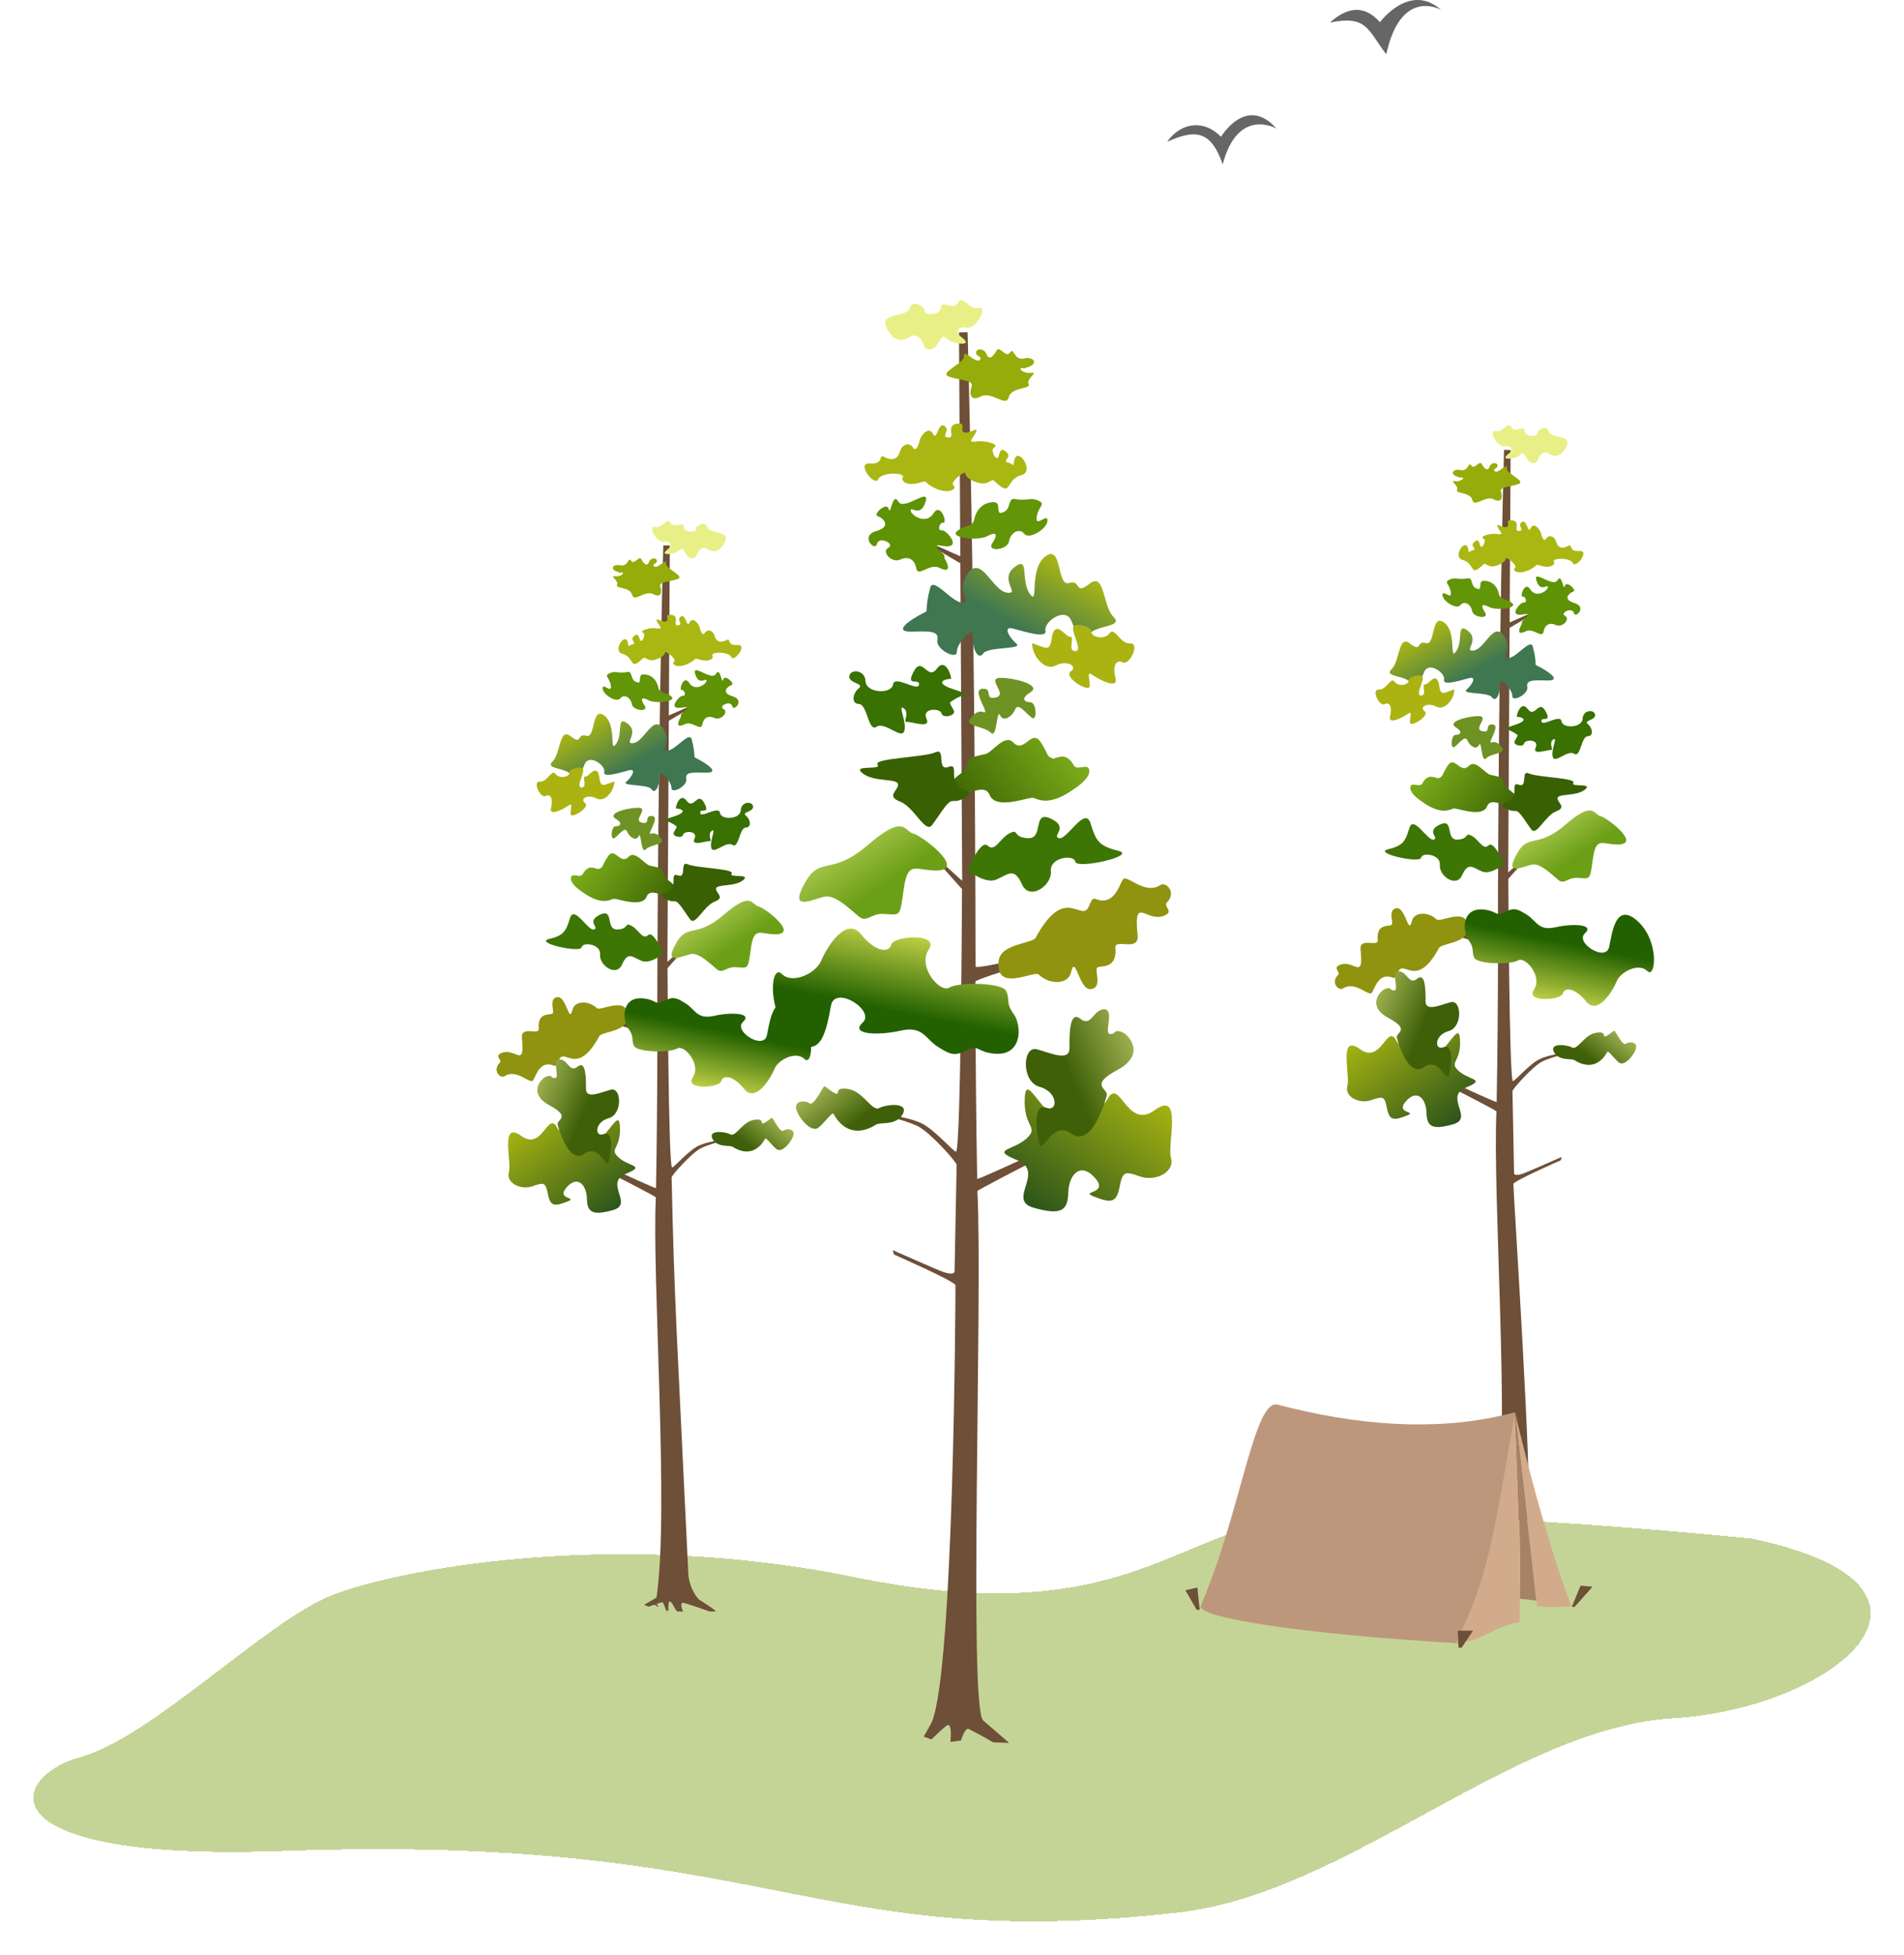 <svg width="457" height="469" viewBox="0 0 457 469" fill="none" xmlns="http://www.w3.org/2000/svg">
<g filter="url(#filter0_d_3148_519)">
<path d="M419.605 360.187C419.605 360.187 325.829 350.482 301.566 356.693C277.302 362.904 261.845 381.199 204.017 369.384C146.189 357.569 94.342 367.562 78.603 373.773C62.865 379.984 35.323 407.934 18.273 412.593C1.222 417.251 -5.763 437.719 66.8 435.108C185.494 430.838 193.364 459.952 281.893 449.859C322.502 445.23 361.897 405.605 400.587 403.276C439.278 400.947 474.69 371.832 419.605 360.187Z" fill="#8BAB2E" fill-opacity="0.5" shape-rendering="crispEdges"/>
</g>
<path d="M160.771 130.885L159.208 130.849C159.208 130.849 157.826 178.037 157.758 246.409C157.757 247.059 139.293 242.619 139.301 242.978C139.309 243.338 157.789 248.497 157.788 249.141C157.76 261.932 157.66 274.123 157.46 285.053C157.453 285.451 131.045 272.941 131.037 273.336C131.031 273.683 157.425 286.936 157.418 287.281C156.46 306.519 160.651 363.087 157.577 383.255C157.546 383.457 154.681 384.877 154.649 385.071L155.664 385.493C155.664 385.493 156.306 385.264 157.031 385.018C157.104 384.993 157.762 385.462 157.762 385.462L158.067 385.471C158.067 385.471 157.557 384.842 157.661 384.808C158.313 384.593 158.903 384.414 159.022 384.423C159.228 384.44 159.892 386.433 159.892 386.433C159.892 386.433 160.335 386.478 160.445 386.449C160.338 385.366 160.452 384.163 160.787 384.215C161.526 384.596 162.031 386.357 162.556 386.624C163.81 386.625 163.95 386.687 163.95 386.687C163.95 386.687 163.002 384.555 163.956 384.55C164.443 384.546 170.331 386.652 170.331 386.652C170.331 386.652 171.531 386.649 171.767 386.647C171.816 386.274 167.813 383.813 167.813 383.813C167.813 383.813 165.695 381.895 165.234 377.987C162.5 320.5 161.851 312.718 161.202 282.496C161.192 282.014 165.944 276.694 168.132 275.55C170.799 274.156 176.851 272.941 176.851 272.941C176.851 272.941 170.497 273.555 167.672 274.901C165.153 276.101 161.729 280.208 161.304 280.101C160.43 279.881 160.222 232.283 160.222 232.283L167.39 224.251L160.192 230.779L160.527 172.944L169.047 167.894L160.535 171.662L160.771 130.885Z" fill="#6E4F37"/>
<path d="M159.206 228.818C159.206 228.818 156.851 223.114 155.543 224.37C154.235 225.626 153.345 223.061 151.566 222.12C149.787 221.178 151.095 222.904 148.164 223.009C145.234 223.114 147.484 217.829 144.03 219.451C140.577 221.073 143.978 222.59 142.565 223.009C141.152 223.428 137.803 217.044 136.809 220.288C135.815 223.532 135.291 224.422 131.733 225.312C128.174 226.201 139.321 228.713 139.582 227.3C139.844 225.887 144.292 226.515 144.03 229.027C143.769 231.539 147.903 234.574 149.316 231.382C150.729 228.19 151.88 229.655 153.973 230.544C156.066 231.434 159.206 228.818 159.206 228.818Z" fill="#3E7606"/>
<path d="M175.855 275.159C175.099 274.685 172.155 275.418 171.008 273.235C169.861 271.052 174.005 271.459 175.3 272.162C176.595 272.865 178.15 269.239 180.814 268.72C183.478 268.202 182.595 269.651 183.034 269.572C183.915 269.413 185.106 268.054 185.365 268.239C185.624 268.424 187.289 271.866 187.992 271.311C188.695 270.756 190.509 270.719 190.472 272.051C190.435 273.383 187.77 276.935 186.327 275.677C184.884 274.419 183.885 272.791 183.626 273.235C183.367 273.679 181.005 278.384 175.855 275.159Z" fill="url(#paint0_linear_3148_519)"/>
<path d="M134.715 253.58C136.254 252.743 139.101 257.354 143.823 248.633C144.452 247.471 150.271 247.605 150.592 244.316C151.159 238.505 144.164 242.733 143.271 241.888C141.251 239.975 137.921 240.092 137.414 242.259C136.571 245.865 135.98 238.989 133.788 239.241C131.595 239.492 133.198 242.763 132.607 243.182C132.017 243.601 128.936 242.793 129.318 246.788C129.487 248.549 124.953 245.949 125.271 249.052C126.076 256.919 123.439 250.752 119.958 252.867C118.903 253.509 120.6 254.367 119.932 255.029C118.115 256.832 120.068 258.896 121.138 258.192C124.006 256.305 127.294 260.289 127.969 259.198C128.644 258.108 129.592 254.313 132.944 255.676C133.872 256.054 133.91 254.018 134.715 253.58Z" fill="#8F930F"/>
<path d="M184.078 223.992C181.832 223.656 180.821 223.326 180.229 227.544C179.466 232.983 179.67 232.152 176.381 232.058C174.305 231.999 173.42 233.673 172.089 232.576C170.526 231.288 168.036 228.806 166.168 228.876C164.319 228.945 158.684 232.369 162.468 225.99C165.058 221.623 167.231 225.087 173.643 219.551C180.477 213.651 180.229 217.035 182.079 217.479C183.703 217.869 193.476 225.398 184.078 223.992Z" fill="url(#paint1_linear_3148_519)"/>
<path d="M156.004 207.695C154.661 207.408 152.47 203.906 150.878 205.575C148.861 207.688 147.538 202.929 145.864 205.545C144.226 208.106 144.97 207.909 143.791 208.465C143.158 208.764 141.41 206.922 139.875 209.724C139.236 210.891 137.096 209.077 137.031 210.769C136.975 212.198 139.354 213.777 140.594 214.575C144.984 217.402 146.74 215.601 147.431 215.649C148.825 215.745 154.129 217.805 155.2 215.126C156.272 212.446 160.613 216.44 161.952 214.57C163.292 212.699 160.218 211.273 159.809 210.664C158.236 208.324 159.991 208.546 156.004 207.695Z" fill="url(#paint2_linear_3148_519)"/>
<path d="M146.391 161.493C144.826 162.221 146.306 162.448 146.62 164.51C146.934 166.572 144.575 163.668 144.644 165.183C144.713 166.698 148.028 168.69 148.872 167.569C149.717 166.449 151.365 167.28 151.656 168.931C151.947 170.582 155.813 170.926 154.714 169.287C153.615 167.649 153.93 167.103 155.665 168.012C157.4 168.921 162.648 168.296 161.092 167.063C159.537 165.83 158.342 166.483 157.988 164.885C157.634 163.288 156.622 162.127 155.071 161.855C154.262 161.714 153.712 161.839 153.652 162.447C153.529 163.677 153.629 164.065 152.493 163.534C151.357 163.004 151.811 161.01 150.666 161.225C148.435 161.642 147.68 160.894 146.391 161.493Z" fill="#639509"/>
<path d="M161.11 216.209C160.916 216.209 157.05 215.025 160.047 214.063C163.043 213.101 160.481 209.178 162.705 210.029C164.928 210.881 163.091 206.44 165.073 207.365C167.054 208.29 176.43 208.438 175.608 209.585C174.786 210.732 180.392 209.511 178.363 211.177C176.333 212.842 172.032 212.065 171.887 213.175C171.742 214.285 174.158 215.321 171.549 216.32C168.939 217.319 166.909 222.203 165.701 220.649C164.493 219.095 162.946 216.283 162.028 216.246C161.11 216.209 161.11 216.209 161.11 216.209Z" fill="#396103"/>
<path d="M158.84 201.45C158.84 201.45 157.741 199.514 156.328 200.037C154.915 200.56 158.631 196.008 156.538 195.798C154.444 195.589 156.328 197.944 154.026 197.368C151.723 196.793 156.171 193.653 152.927 193.81C149.682 193.967 145.862 195.275 147.746 196.426C149.63 197.578 148.845 198.258 147.746 198.258C146.647 198.258 146.49 201.764 147.485 201.084C148.479 200.403 149.996 198.206 150.52 199.514C151.043 200.822 152.665 201.973 153.293 200.613C153.921 199.252 153.817 205.008 154.968 203.805C156.119 202.601 159.625 202.653 158.84 201.45Z" fill="#6E9223"/>
<path d="M162.183 198.128C160.074 196.499 158.039 197.128 161.924 195.833C165.809 194.538 162.664 193.872 162.294 194.02C161.924 194.168 163.108 189.802 164.81 192.133C166.512 194.464 167.437 189.691 169.028 192.651C170.62 195.611 167.881 193.724 168.066 195.056C168.251 196.388 172.544 193.206 172.803 195.019C173.062 196.832 177.687 196.61 177.798 194.427C177.909 192.244 180.61 192.17 180.758 193.502C180.906 194.834 177.909 194.797 179.019 195.685C180.129 196.573 180.499 198.535 178.982 198.572C177.465 198.609 177.317 203.752 175.8 202.716C174.283 201.68 171.212 205.158 170.731 203.456C170.25 201.754 172.026 198.535 170.842 199.349C169.657 200.163 171.101 201.939 170.287 201.828C169.472 201.717 165.772 203.197 166.697 201.236C167.622 199.275 164.181 199.275 163.959 200.274C163.737 201.273 161.295 200.681 161.702 199.793C162.109 198.905 162.735 198.299 162.183 198.128C162.183 198.128 162.183 198.128 162.183 198.128Z" fill="#397102"/>
<path d="M166.71 181.707C170.449 183.577 172.568 185.446 169.514 185.384C166.46 185.321 164.342 185.134 164.716 186.879C165.089 188.624 161.101 190.618 161.163 189.061C161.226 187.503 157.923 183.95 158.172 186.256C158.421 188.562 157.237 190.681 156.365 189.372C155.492 188.063 149.011 188.687 150.32 187.565C151.629 186.443 152.875 184.324 150.943 184.823C149.011 185.321 144.649 186.755 145.023 185.197C145.397 183.639 141.346 180.71 140.286 183.452C139.227 186.194 138.043 187.876 137.108 186.007C136.173 184.137 130.627 184.636 132.621 182.704C134.615 180.772 134.179 174.416 136.984 176.659C139.788 178.903 138.417 175.849 140.723 176.535C143.028 177.22 141.907 169.368 145.023 171.674C148.139 173.98 146.144 180.959 147.889 178.467C149.634 175.974 147.827 171.425 150.694 173.668C153.56 175.911 149.447 178.653 152.065 178.28C154.682 177.906 156.676 171.425 159.107 174.727C161.537 178.03 158.297 180.024 160.166 180.087C162.036 180.149 165.463 175.288 166.024 177.407C166.585 179.526 166.595 180.26 166.71 181.707C166.71 181.707 166.71 181.707 166.71 181.707Z" fill="url(#paint3_linear_3148_519)"/>
<path d="M163.441 171.967C162.257 174.002 162.701 174.594 164.403 173.743C166.105 172.892 168.252 175.519 168.548 173.891C168.844 172.263 169.917 171.56 171.471 172.263C173.025 172.966 174.986 170.857 173.654 170.117C172.322 169.377 175.393 167.934 175.726 169.414C176.059 170.894 178.908 167.971 175.874 167.082C172.84 166.194 174.727 164.603 175.615 164.344C176.503 164.085 173.95 161.643 173.58 163.049C173.21 164.455 172.914 159.83 171.841 161.68C170.768 163.53 165.957 158.868 166.882 161.791C167.807 164.714 169.621 162.42 169.584 163.308C169.547 164.196 166.771 166.009 165.439 163.863C164.107 161.717 162.849 165.676 163.626 165.565C164.403 165.454 164.699 167.119 163.959 166.934C163.219 166.749 161.11 169.229 162.22 169.71C163.33 170.191 165.143 169.155 164.773 170.006C164.403 170.857 163.159 171.228 163.441 171.967C163.441 171.967 163.441 171.967 163.441 171.967Z" fill="#5F9204"/>
<path d="M150.786 154.798C150.519 150.873 146.753 156.204 149.38 156.87C152.007 157.536 151.341 160.311 153.154 158.942C154.967 157.573 154.153 157.573 155.56 158.239C156.966 158.905 159.704 157.388 159.593 156.611C159.482 155.834 162.507 158.147 161.813 158.72C160.962 159.423 162.701 160.459 165.18 159.238C167.659 158.017 166.142 157.758 168.141 158.313C170.139 158.868 171.434 158.054 170.99 157.24C170.546 156.426 174.838 156.241 175.504 157.647C176.17 159.053 179.648 154.539 176.984 154.761C174.32 154.983 175.541 152.911 174.357 153.577C173.173 154.243 172.026 154.169 171.545 152.615C171.064 151.061 169.732 150.95 169.177 151.838C168.622 152.726 168.14 151.431 167.918 150.506C167.696 149.581 166.216 147.879 165.513 149.359C164.81 150.839 164.611 147.26 163.515 147.879C162.072 148.693 164.397 150.025 162.59 150.025C161.406 150.025 163.293 147.768 161.073 147.509C159.257 147.297 160.777 148.619 159.889 149.063C159.001 149.507 157.299 147.953 157.632 148.952C157.965 149.951 159.519 151.061 157.669 150.765C155.819 150.469 153.339 151.394 154.301 151.801C155.263 152.208 153.894 154.65 153.561 153.429C153.228 152.208 152.932 151.912 152.044 152.763C151.156 153.614 152.895 154.317 151.933 154.576C151.221 154.625 150.834 155.363 150.786 154.798Z" fill="#AAB712"/>
<path d="M148.529 137.296C146.161 136.741 147.049 135.187 148.936 135.631C150.823 136.075 150.749 133.448 151.489 134.558C152.229 135.668 153.376 133.189 153.931 134.188C154.486 135.187 155.3 136.075 155.744 134.891C156.188 133.707 157.631 133.781 157.668 134.558C157.705 135.335 156.336 135.261 157.039 135.927C157.742 136.593 160.037 133.781 159.852 135.15C159.667 136.519 164.662 138.258 162.553 138.961C160.444 139.664 158.038 139.553 158.483 140.774C158.927 141.995 158.742 143.586 156.78 142.55C154.819 141.514 152.192 144.622 151.711 142.698C151.23 140.774 147.567 141.255 148.085 140.293C148.603 139.331 146.161 138.073 147.641 138.258C149.121 138.443 150.046 137.333 149.269 137.37C148.492 137.407 148.695 137.48 148.529 137.296C148.529 137.296 148.529 137.296 148.529 137.296Z" fill="#96AC0B"/>
<path d="M161.036 132.856C159.112 133.189 159.223 132.523 160.37 131.709C161.517 130.894 160.999 129.71 159.297 130.006C157.594 130.302 155.374 125.973 157.224 126.417C159.075 126.861 160.111 123.901 160.925 125.455C161.739 127.009 164.07 124.863 164.107 126.38C164.144 127.897 167.215 127.749 167.03 127.009C166.845 126.269 169.287 124.752 169.731 126.454C170.175 128.156 175.134 127.268 174.098 129.747C173.062 132.227 171.434 132.782 169.879 131.783C168.325 130.783 167.511 132.375 167.178 133.263C166.845 134.151 165.55 134.41 164.699 133.041C163.848 131.672 163.774 131.302 163.034 132.005C162.294 132.708 161.471 132.78 161.036 132.856Z" fill="#E9EF87"/>
<path d="M148.048 277.275C150.416 280.013 155.448 279.495 150.194 281.641C144.94 283.787 152.118 288.893 147.234 290.299C142.349 291.705 140.943 290.965 140.869 287.635C140.795 284.305 138.649 281.863 135.985 284.897C133.321 287.931 139.019 287.191 136.133 288.301C133.247 289.411 132.136 289.559 131.544 286.673C130.952 283.787 130.73 283.565 127.844 284.601C124.958 285.637 121.406 283.787 122.146 281.271C122.886 278.755 119.925 268.764 125.106 272.538C130.286 276.313 131.47 266.248 133.765 270.614C136.059 274.981 141.979 262.992 142.571 267.432C143.163 271.872 133.839 276.387 139.611 275.721C145.383 275.055 148.492 265.138 148.788 270.244C149.084 275.351 146.471 275.523 148.048 277.275C148.048 277.275 148.048 277.275 148.048 277.275Z" fill="url(#paint4_linear_3148_519)"/>
<path d="M131.374 258.216C129.964 258.504 126.501 262.321 131.874 265.197C137.246 268.074 133.536 268.585 133.845 269.84C134.154 271.095 136.636 279.448 140.31 276.82C143.984 274.193 145.594 281.163 146.217 278.448C146.841 275.733 147.122 271.23 144.895 272.097C142.669 272.963 142.69 269.218 146.085 268.295C149.481 267.373 149.192 260.789 146.623 261.452C144.054 262.114 140.608 263.821 140.641 261.186C140.673 258.551 140.601 254.319 138.648 255.907C136.696 257.496 136.337 254.229 134.338 254.175C132.339 254.121 134.473 258.732 133.214 258.671C131.955 258.61 132.785 257.928 131.374 258.216Z" fill="url(#paint5_linear_3148_519)"/>
<path d="M150.807 246.763C149.29 244.722 149.006 238.265 155.491 239.724C157.584 240.195 157.446 241.201 159.442 240.143C161.589 239.005 162.398 239.41 164.518 240.719C166.992 242.246 167.239 244.669 171.425 243.728C175.449 242.822 180.74 242.995 178.333 245.193C175.926 247.391 183.357 252.1 184.089 248.332C184.822 244.565 185.764 237.657 190.892 242.367C196.021 247.077 195.079 256.077 193.09 254.089C191.101 252.1 186.81 254.193 185.868 256.496C184.927 258.798 181.368 264.659 178.647 261.31C175.926 257.961 173.519 257.856 173.1 259.426C172.681 260.996 164.204 261.624 166.297 258.484C168.39 255.345 164.204 250.53 162.529 251.577C160.855 252.623 152.901 252.519 152.168 250.949C151.435 249.379 152.325 248.803 150.807 246.763Z" fill="url(#paint6_linear_3148_519)"/>
<path d="M145.234 188.263C147.726 187.528 147.589 187.007 147.327 188.472C147.066 189.937 145.129 192.606 143.141 191.56C141.152 190.513 139.059 191.612 140.42 192.659C141.78 193.705 137.123 196.479 136.966 195.38C136.809 194.281 137.699 192.397 136.443 193.287C135.187 194.176 131.733 195.955 132.256 193.862C132.78 191.769 132.256 190.356 130.948 190.984C129.64 191.612 127.756 187.373 129.587 187.53C131.419 187.687 132.413 184.391 133.355 185.699C134.297 187.007 136.809 186.327 136.652 185.385C136.495 184.443 140.053 183.501 140.001 184.809C139.949 186.117 138.222 188.996 139.635 188.943C141.048 188.891 139.635 186.274 140.472 186.327C141.309 186.379 142.461 184.181 143.35 185.123C144.24 186.065 143.527 188.766 145.234 188.263Z" fill="#ABB313"/>
<path d="M230.182 79.753L232.242 79.706C232.242 79.706 234.062 141.867 234.152 231.934C234.153 232.79 258.476 226.941 258.465 227.415C258.455 227.888 234.11 234.685 234.112 235.533C234.148 252.383 234.281 268.442 234.544 282.841C234.553 283.365 269.341 266.886 269.351 267.405C269.36 267.863 234.591 285.32 234.6 285.775C235.874 311.371 232.458 409.753 235.977 412.79L242.218 418.177L238.366 418.041C238.366 418.041 235.389 416.253 232.477 414.823C231.647 414.415 230.633 417.611 230.633 417.611L228.112 417.932C228.112 417.932 228.683 412.97 227.215 414.034C225.888 414.996 223.579 417.344 223.579 417.344L221.716 416.664C221.716 416.664 223.505 413.534 223.617 413.278C228.964 400.986 229.333 311.182 229.332 308.366C229.331 307.477 214.553 300.99 214.553 300.99L214.296 299.955C214.296 299.955 225.093 304.77 226.571 305.239C229.514 306.174 229.12 304.813 229.12 304.813C229.12 304.813 229.599 280.205 229.615 279.472C229.629 278.836 223.368 271.828 220.486 270.322C216.972 268.485 209 266.884 209 266.884C209 266.884 217.371 267.694 221.092 269.466C224.41 271.047 228.921 276.457 229.48 276.316C230.632 276.026 230.906 213.326 230.906 213.326L221.463 202.745L230.945 211.344L230.503 135.157L219.28 128.504L230.494 133.468L230.182 79.753Z" fill="#6E4F37"/>
<path d="M232.244 208.761C232.244 208.761 235.346 201.247 237.069 202.901C238.792 204.556 239.964 201.178 242.308 199.937C244.652 198.696 242.929 200.971 246.789 201.109C250.649 201.247 247.685 194.285 252.235 196.422C256.785 198.558 252.304 200.558 254.165 201.109C256.026 201.66 260.438 193.251 261.748 197.524C263.058 201.798 263.747 202.97 268.435 204.142C273.122 205.314 258.439 208.623 258.094 206.762C257.75 204.9 251.89 205.728 252.235 209.036C252.579 212.345 247.134 216.343 245.272 212.138C243.411 207.933 241.895 209.864 239.137 211.035C236.38 212.207 232.244 208.761 232.244 208.761Z" fill="#3E7606"/>
<path d="M210.312 269.807C211.309 269.182 215.186 270.148 216.697 267.272C218.209 264.396 212.749 264.932 211.043 265.859C209.337 266.785 207.29 262.008 203.78 261.325C200.271 260.643 201.433 262.551 200.856 262.446C199.695 262.237 198.126 260.448 197.785 260.692C197.443 260.935 195.25 265.469 194.324 264.737C193.398 264.006 191.009 263.958 191.058 265.712C191.106 267.467 194.616 272.146 196.517 270.489C198.418 268.832 199.734 266.687 200.076 267.272C200.417 267.857 203.529 274.055 210.312 269.807Z" fill="url(#paint7_linear_3148_519)"/>
<path d="M260.606 218.438C258.579 219.541 254.829 213.467 248.608 224.956C247.78 226.486 240.114 226.309 239.691 230.642C238.945 238.297 248.159 232.727 249.335 233.841C251.996 236.36 256.383 236.206 257.051 233.351C258.162 228.601 258.939 237.659 261.828 237.328C264.716 236.996 262.605 232.688 263.383 232.136C264.161 231.584 268.219 232.648 267.715 227.386C267.493 225.066 273.466 228.491 273.048 224.403C271.987 214.04 275.461 222.164 280.046 219.377C281.436 218.532 279.201 217.402 280.081 216.529C282.474 214.155 279.9 211.435 278.491 212.363C274.714 214.848 270.381 209.601 269.493 211.037C268.604 212.473 267.355 217.473 262.939 215.677C261.717 215.18 261.666 217.861 260.606 218.438Z" fill="#8F930F"/>
<path d="M221.985 208.642C219.027 208.2 217.696 207.765 216.916 213.322C215.91 220.486 216.179 219.392 211.846 219.268C209.112 219.19 207.946 221.396 206.192 219.951C204.134 218.254 200.853 214.985 198.393 215.076C195.957 215.167 188.533 219.678 193.519 211.274C196.931 205.523 199.792 210.085 208.239 202.793C217.243 195.021 216.916 199.478 219.353 200.063C221.492 200.577 234.366 210.494 221.985 208.642Z" fill="url(#paint8_linear_3148_519)"/>
<path d="M236.462 180.935C238.231 180.557 241.117 175.944 243.215 178.143C245.872 180.926 247.615 174.658 249.819 178.103C251.977 181.477 250.998 181.217 252.551 181.95C253.385 182.343 255.688 179.917 257.709 183.608C258.551 185.145 261.37 182.755 261.456 184.985C261.529 186.868 258.396 188.947 256.762 189.999C250.979 193.722 248.666 191.35 247.755 191.413C245.919 191.54 238.932 194.253 237.521 190.724C236.109 187.194 230.391 192.455 228.626 189.991C226.862 187.527 230.911 185.648 231.45 184.847C233.522 181.764 231.21 182.056 236.462 180.935Z" fill="url(#paint9_linear_3148_519)"/>
<path d="M249.125 120.073C251.187 121.032 249.237 121.331 248.823 124.048C248.409 126.764 251.517 122.938 251.426 124.934C251.336 126.929 246.969 129.554 245.856 128.077C244.743 126.601 242.572 127.697 242.189 129.872C241.806 132.046 236.713 132.499 238.161 130.341C239.609 128.182 239.193 127.463 236.908 128.661C234.622 129.859 227.71 129.035 229.759 127.41C231.807 125.786 233.382 126.647 233.848 124.542C234.315 122.437 235.648 120.909 237.691 120.55C238.757 120.364 239.481 120.529 239.56 121.33C239.722 122.95 239.591 123.461 241.087 122.762C242.583 122.063 241.985 119.437 243.494 119.719C246.432 120.27 247.427 119.284 249.125 120.073Z" fill="#639509"/>
<path d="M229.736 192.151C229.991 192.151 235.084 190.591 231.136 189.324C227.189 188.057 230.563 182.89 227.635 184.011C224.706 185.132 227.126 179.283 224.515 180.501C221.905 181.72 209.555 181.915 210.637 183.426C211.719 184.937 204.334 183.329 207.008 185.522C209.682 187.715 215.348 186.692 215.539 188.154C215.73 189.616 212.547 190.981 215.985 192.297C219.422 193.613 222.096 200.048 223.688 198C225.279 195.953 227.317 192.249 228.526 192.2C229.736 192.151 229.736 192.151 229.736 192.151Z" fill="#396103"/>
<path d="M232.726 172.709C232.726 172.709 234.174 170.158 236.035 170.847C237.896 171.537 233.002 165.539 235.759 165.264C238.517 164.988 236.035 168.09 239.068 167.332C242.101 166.573 236.242 162.437 240.516 162.644C244.79 162.851 249.822 164.574 247.34 166.091C244.859 167.607 245.893 168.504 247.34 168.504C248.788 168.504 248.995 173.122 247.685 172.226C246.375 171.33 244.376 168.435 243.687 170.158C242.997 171.881 240.86 173.398 240.033 171.606C239.206 169.813 239.344 177.396 237.827 175.811C236.311 174.225 231.692 174.294 232.726 172.709Z" fill="#6E9223"/>
<path d="M228.322 168.332C231.101 166.187 233.782 167.016 228.664 165.31C223.545 163.604 227.689 162.726 228.176 162.921C228.664 163.116 227.104 157.365 224.862 160.435C222.619 163.506 221.401 157.218 219.305 161.118C217.209 165.017 220.816 162.531 220.572 164.286C220.328 166.041 214.674 161.849 214.333 164.237C213.992 166.626 207.899 166.333 207.752 163.458C207.606 160.582 204.048 160.484 203.853 162.239C203.658 163.994 207.606 163.945 206.144 165.115C204.681 166.285 204.194 168.868 206.192 168.917C208.191 168.966 208.386 175.741 210.384 174.376C212.383 173.011 216.429 177.593 217.062 175.351C217.696 173.109 215.356 168.868 216.916 169.94C218.476 171.013 216.575 173.352 217.647 173.206C218.72 173.06 223.594 175.01 222.376 172.426C221.157 169.843 225.69 169.843 225.983 171.159C226.275 172.475 229.492 171.695 228.956 170.525C228.42 169.356 227.596 168.558 228.322 168.332C228.322 168.332 228.322 168.332 228.322 168.332Z" fill="#397102"/>
<path d="M222.36 146.701C217.434 149.164 214.643 151.627 218.665 151.545C222.688 151.463 225.479 151.216 224.987 153.515C224.494 155.814 229.748 158.441 229.666 156.388C229.584 154.336 233.935 149.657 233.606 152.694C233.278 155.732 234.838 158.523 235.987 156.799C237.136 155.075 245.674 155.896 243.95 154.418C242.226 152.94 240.584 150.149 243.129 150.806C245.674 151.463 251.421 153.351 250.928 151.299C250.436 149.246 255.772 145.388 257.167 149C258.563 152.612 260.123 154.829 261.354 152.366C262.585 149.903 269.892 150.56 267.265 148.015C264.638 145.47 265.212 137.097 261.518 140.052C257.824 143.007 259.63 138.985 256.593 139.888C253.555 140.791 255.033 130.447 250.928 133.485C246.823 136.522 249.45 145.716 247.152 142.433C244.853 139.149 247.234 133.156 243.458 136.112C239.681 139.067 245.1 142.679 241.652 142.186C238.204 141.694 235.577 133.156 232.375 137.507C229.173 141.858 233.442 144.485 230.979 144.567C228.517 144.649 224.001 138.246 223.263 141.037C222.524 143.828 222.511 144.795 222.36 146.701C222.36 146.701 222.36 146.701 222.36 146.701Z" fill="url(#paint10_linear_3148_519)"/>
<path d="M226.665 133.87C228.225 136.551 227.64 137.331 225.398 136.209C223.155 135.088 220.328 138.549 219.938 136.404C219.548 134.26 218.135 133.334 216.088 134.26C214.04 135.186 211.457 132.407 213.212 131.433C214.966 130.458 210.921 128.557 210.482 130.506C210.043 132.456 206.29 128.605 210.287 127.436C214.284 126.266 211.798 124.17 210.628 123.829C209.458 123.487 212.822 120.27 213.309 122.123C213.797 123.975 214.187 117.882 215.6 120.319C217.014 122.756 223.35 116.615 222.132 120.465C220.913 124.316 218.525 121.294 218.574 122.464C218.622 123.634 222.278 126.022 224.033 123.195C225.788 120.368 227.445 125.583 226.421 125.437C225.398 125.291 225.008 127.484 225.983 127.241C226.958 126.997 229.736 130.263 228.274 130.896C226.811 131.53 224.423 130.165 224.91 131.286C225.398 132.407 227.036 132.897 226.665 133.87C226.665 133.87 226.665 133.87 226.665 133.87Z" fill="#5F9204"/>
<path d="M243.335 111.253C243.688 106.083 248.649 113.105 245.188 113.983C241.727 114.86 242.604 118.516 240.216 116.712C237.827 114.909 238.9 114.909 237.047 115.786C235.195 116.664 231.588 114.665 231.734 113.642C231.88 112.618 227.895 115.665 228.81 116.42C229.931 117.346 227.64 118.711 224.374 117.102C221.108 115.494 223.106 115.153 220.474 115.884C217.842 116.615 216.136 115.543 216.721 114.47C217.306 113.398 211.652 113.154 210.774 115.006C209.897 116.859 205.315 110.912 208.824 111.204C212.334 111.497 210.725 108.767 212.285 109.645C213.845 110.522 215.356 110.424 215.99 108.377C216.623 106.33 218.378 106.184 219.109 107.354C219.841 108.523 220.474 106.817 220.767 105.599C221.059 104.38 223.009 102.138 223.935 104.088C224.861 106.038 225.123 101.323 226.567 102.138C228.468 103.21 225.406 104.965 227.786 104.965C229.346 104.965 226.86 101.992 229.784 101.651C232.176 101.372 230.174 103.113 231.344 103.698C232.514 104.283 234.756 102.236 234.318 103.552C233.879 104.868 231.832 106.33 234.269 105.94C236.706 105.55 239.972 106.769 238.705 107.305C237.437 107.841 239.241 111.058 239.68 109.45C240.118 107.841 240.508 107.451 241.678 108.572C242.848 109.693 240.557 110.619 241.824 110.961C242.763 111.025 243.273 111.998 243.335 111.253Z" fill="#AAB712"/>
<path d="M246.31 88.198C249.429 87.466 248.259 85.419 245.773 86.004C243.287 86.589 243.385 83.128 242.41 84.591C241.435 86.053 239.924 82.787 239.193 84.103C238.462 85.419 237.389 86.589 236.804 85.029C236.219 83.469 234.318 83.567 234.27 84.591C234.221 85.614 236.025 85.517 235.098 86.394C234.172 87.271 231.15 83.567 231.394 85.37C231.638 87.174 225.057 89.465 227.835 90.391C230.614 91.317 233.782 91.171 233.197 92.779C232.612 94.388 232.856 96.484 235.44 95.119C238.023 93.754 241.484 97.849 242.118 95.314C242.751 92.779 247.577 93.413 246.895 92.146C246.212 90.878 249.429 89.221 247.479 89.465C245.53 89.709 244.311 88.246 245.335 88.295C246.358 88.344 246.09 88.44 246.31 88.198C246.31 88.198 246.31 88.198 246.31 88.198Z" fill="#96AC0B"/>
<path d="M229.834 82.348C232.368 82.787 232.222 81.91 230.711 80.837C229.2 79.765 229.883 78.205 232.125 78.595C234.367 78.985 237.292 73.282 234.854 73.867C232.417 74.452 231.052 70.552 229.98 72.6C228.908 74.647 225.837 71.82 225.788 73.818C225.739 75.817 221.693 75.622 221.937 74.647C222.181 73.672 218.964 71.674 218.379 73.916C217.794 76.158 211.262 74.988 212.627 78.254C213.992 81.52 216.137 82.251 218.184 80.935C220.231 79.619 221.304 81.715 221.742 82.885C222.181 84.054 223.887 84.395 225.008 82.592C226.129 80.788 226.227 80.301 227.202 81.227C228.176 82.153 229.26 82.249 229.834 82.348Z" fill="#E9EF87"/>
<path d="M246.943 272.594C243.823 276.201 237.194 275.518 244.116 278.346C251.037 281.173 241.581 287.899 248.015 289.751C254.45 291.604 256.302 290.629 256.399 286.242C256.497 281.855 259.324 278.638 262.834 282.635C266.343 286.632 258.837 285.657 262.639 287.119C266.441 288.582 267.903 288.777 268.683 284.975C269.463 281.173 269.755 280.88 273.557 282.245C277.36 283.61 282.039 281.173 281.064 277.858C280.089 274.544 283.989 261.383 277.165 266.355C270.34 271.327 268.78 258.068 265.758 263.82C262.736 269.572 254.937 253.779 254.157 259.628C253.377 265.477 265.661 271.424 258.057 270.547C250.453 269.669 246.358 256.606 245.968 263.333C245.578 270.059 249.02 270.287 246.943 272.594C246.943 272.594 246.943 272.594 246.943 272.594Z" fill="url(#paint11_linear_3148_519)"/>
<path d="M268.907 247.487C270.765 247.867 275.326 252.894 268.249 256.684C261.171 260.473 266.059 261.146 265.652 262.799C265.246 264.453 261.976 275.456 257.136 271.995C252.296 268.534 250.176 277.716 249.354 274.139C248.532 270.563 248.163 264.631 251.096 265.772C254.028 266.913 254 261.98 249.528 260.765C245.055 259.55 245.435 250.877 248.819 251.75C252.203 252.622 256.743 254.871 256.7 251.4C256.657 247.929 256.753 242.353 259.325 244.446C261.897 246.539 262.369 242.235 265.003 242.164C267.636 242.093 264.825 248.167 266.483 248.087C268.141 248.006 267.049 247.108 268.907 247.487Z" fill="url(#paint12_linear_3148_519)"/>
<path d="M243.308 243.297C245.307 245.985 245.68 254.49 237.138 252.568C234.381 251.948 234.563 250.623 231.933 252.017C229.105 253.516 228.039 252.982 225.247 251.258C221.987 249.246 221.662 246.054 216.147 247.295C210.847 248.487 203.877 248.26 207.048 245.365C210.219 242.469 200.43 236.265 199.465 241.229C198.5 246.192 197.259 255.291 190.503 249.087C183.748 242.883 184.989 231.026 187.608 233.646C190.228 236.265 195.88 233.508 197.121 230.475C198.362 227.442 203.05 219.721 206.634 224.133C210.219 228.545 213.39 228.683 213.941 226.615C214.493 224.547 225.66 223.719 222.903 227.856C220.146 231.992 225.66 238.333 227.866 236.955C230.072 235.576 240.55 235.714 241.515 237.782C242.481 239.85 241.309 240.608 243.308 243.297Z" fill="url(#paint13_linear_3148_519)"/>
<path d="M250.649 155.337C247.367 154.369 247.547 153.682 247.892 155.613C248.237 157.543 250.787 161.058 253.407 159.68C256.026 158.301 258.784 159.749 256.991 161.127C255.199 162.506 261.334 166.159 261.541 164.712C261.748 163.264 260.576 160.783 262.23 161.954C263.885 163.126 268.435 165.47 267.745 162.713C267.056 159.955 267.745 158.094 269.469 158.921C271.192 159.749 273.674 154.165 271.261 154.372C268.848 154.579 267.538 150.236 266.298 151.959C265.057 153.682 261.748 152.786 261.955 151.546C262.161 150.305 257.474 149.064 257.543 150.787C257.612 152.511 259.887 156.302 258.025 156.233C256.164 156.164 258.025 152.717 256.922 152.786C255.819 152.855 254.303 149.96 253.131 151.201C251.959 152.442 252.898 156 250.649 155.337Z" fill="#ABB313"/>
<path d="M280.154 34.017C283.183 29.588 288.761 28.402 293.065 32.828C293.065 32.828 299.131 22.623 306.385 30.861C306.385 30.861 297.163 25.492 293.475 39.427C290.565 30.984 286.601 31.137 280.154 34.017Z" fill="#666666"/>
<path d="M319.214 5.409C323.554 1.513 327.575 1.229 331.223 5.327C331.223 5.327 338.313 -4.345 345.896 2.376C345.896 2.376 336.264 -3.239 332.739 13.032C328.272 7.213 328.202 3.595 319.214 5.409Z" fill="#666666"/>
<path d="M362.586 107.972L361 107.936C361 107.936 359.598 155.816 359.528 225.189C359.528 225.848 340.793 221.343 340.801 221.708C340.809 222.073 359.56 227.308 359.559 227.961C359.531 240.939 359.429 253.309 359.226 264.4C359.219 264.804 332.424 252.11 332.416 252.511C332.41 252.863 359.19 266.31 359.183 266.66C358.201 286.375 362.549 344.728 359.249 364.643C359.249 364.643 361.916 364.697 366.817 364.643C367.895 356.572 363.24 286.23 363.241 284.06C363.241 283.376 374.624 278.379 374.624 278.379L374.822 277.582C374.822 277.582 366.506 281.291 365.367 281.652C363.101 282.372 363.404 281.324 363.404 281.324C363.404 281.324 363.035 262.369 363.023 261.805C363.012 261.315 367.835 255.917 370.054 254.757C372.761 253.343 378.901 252.109 378.901 252.109C378.901 252.109 372.454 252.733 369.588 254.098C367.032 255.316 363.557 259.483 363.127 259.374C362.239 259.151 362.028 210.856 362.028 210.856L369.301 202.706L361.999 209.33L362.338 150.647L370.983 145.523L362.346 149.346L362.586 107.972Z" fill="#6E4F37"/>
<path d="M360.999 207.339C360.999 207.339 358.609 201.552 357.282 202.826C355.954 204.1 355.052 201.499 353.246 200.543C351.441 199.587 352.768 201.339 349.795 201.446C346.822 201.552 349.105 196.189 345.6 197.835C342.096 199.481 345.547 201.021 344.114 201.446C342.68 201.87 339.282 195.393 338.273 198.685C337.264 201.977 336.733 202.879 333.123 203.782C329.512 204.685 340.822 207.233 341.087 205.8C341.353 204.366 345.866 205.003 345.6 207.552C345.335 210.1 349.53 213.18 350.963 209.941C352.397 206.702 353.565 208.189 355.689 209.091C357.813 209.994 360.999 207.339 360.999 207.339Z" fill="#3E7606"/>
<path d="M377.892 254.36C377.124 253.879 374.137 254.623 372.973 252.407C371.809 250.192 376.014 250.605 377.329 251.319C378.643 252.032 380.22 248.353 382.923 247.827C385.626 247.301 384.73 248.771 385.175 248.69C386.069 248.529 387.278 247.151 387.541 247.339C387.804 247.527 389.493 251.018 390.207 250.455C390.92 249.892 392.76 249.854 392.722 251.206C392.685 252.558 389.981 256.162 388.517 254.885C387.053 253.609 386.039 251.957 385.776 252.407C385.513 252.858 383.116 257.632 377.892 254.36Z" fill="url(#paint14_linear_3148_519)"/>
<path d="M336.149 232.465C337.71 231.615 340.598 236.293 345.39 227.445C346.028 226.266 351.932 226.402 352.258 223.064C352.833 217.168 345.736 221.459 344.83 220.601C342.78 218.66 339.401 218.779 338.887 220.978C338.031 224.637 337.432 217.66 335.208 217.915C332.983 218.17 334.609 221.489 334.01 221.914C333.411 222.339 330.284 221.519 330.673 225.573C330.844 227.36 326.243 224.722 326.565 227.87C327.382 235.852 324.707 229.595 321.175 231.741C320.104 232.392 321.826 233.263 321.148 233.935C319.305 235.764 321.287 237.859 322.373 237.144C325.282 235.23 328.619 239.271 329.303 238.165C329.988 237.059 330.95 233.208 334.352 234.592C335.293 234.975 335.332 232.909 336.149 232.465Z" fill="#8F930F"/>
<path d="M386.234 202.443C383.955 202.102 382.93 201.767 382.329 206.047C381.555 211.566 381.761 210.723 378.425 210.627C376.318 210.567 375.42 212.266 374.069 211.153C372.484 209.846 369.957 207.328 368.062 207.398C366.186 207.468 360.468 210.943 364.307 204.47C366.936 200.04 369.14 203.554 375.646 197.937C382.581 191.951 382.329 195.384 384.206 195.835C385.854 196.23 395.77 203.869 386.234 202.443Z" fill="url(#paint15_linear_3148_519)"/>
<path d="M357.75 185.906C356.387 185.615 354.164 182.062 352.548 183.756C350.502 185.9 349.159 181.071 347.461 183.726C345.799 186.324 346.553 186.124 345.357 186.688C344.715 186.991 342.941 185.122 341.384 187.965C340.735 189.15 338.564 187.309 338.498 189.026C338.442 190.476 340.855 192.078 342.113 192.888C346.568 195.756 348.35 193.929 349.051 193.977C350.465 194.075 355.847 196.165 356.934 193.446C358.021 190.728 362.426 194.78 363.785 192.882C365.144 190.984 362.025 189.537 361.61 188.92C360.014 186.545 361.795 186.77 357.75 185.906Z" fill="url(#paint16_linear_3148_519)"/>
<path d="M347.995 139.028C346.407 139.766 347.909 139.997 348.228 142.089C348.546 144.182 346.153 141.235 346.223 142.772C346.292 144.309 349.656 146.33 350.513 145.193C351.37 144.056 353.042 144.9 353.338 146.575C353.633 148.25 357.555 148.599 356.44 146.936C355.324 145.274 355.645 144.72 357.405 145.643C359.166 146.565 364.49 145.93 362.912 144.679C361.334 143.428 360.121 144.091 359.762 142.47C359.403 140.849 358.376 139.672 356.802 139.396C355.981 139.252 355.424 139.379 355.362 139.996C355.238 141.244 355.339 141.637 354.186 141.099C353.034 140.561 353.495 138.538 352.332 138.756C350.069 139.179 349.303 138.42 347.995 139.028Z" fill="#639509"/>
<path d="M362.93 194.546C362.734 194.546 358.811 193.344 361.851 192.368C364.891 191.392 362.292 187.412 364.548 188.276C366.804 189.139 364.94 184.634 366.951 185.573C368.961 186.511 378.474 186.662 377.641 187.825C376.807 188.989 382.495 187.75 380.436 189.44C378.376 191.129 374.012 190.341 373.865 191.467C373.718 192.594 376.17 193.645 373.522 194.658C370.874 195.672 368.814 200.628 367.588 199.051C366.362 197.474 364.793 194.621 363.862 194.583C362.93 194.546 362.93 194.546 362.93 194.546Z" fill="#396103"/>
<path d="M360.627 179.57C360.627 179.57 359.512 177.606 358.078 178.137C356.644 178.668 360.414 174.048 358.29 173.836C356.166 173.624 358.078 176.013 355.742 175.429C353.405 174.845 357.919 171.659 354.627 171.818C351.335 171.978 347.459 173.305 349.37 174.473C351.282 175.641 350.485 176.331 349.37 176.331C348.255 176.331 348.096 179.889 349.105 179.199C350.113 178.508 351.653 176.278 352.184 177.606C352.715 178.933 354.361 180.101 354.998 178.721C355.636 177.34 355.529 183.181 356.697 181.96C357.866 180.738 361.423 180.791 360.627 179.57Z" fill="#6E9223"/>
<path d="M364.018 176.199C361.878 174.547 359.813 175.185 363.756 173.871C367.698 172.557 364.507 171.881 364.131 172.032C363.756 172.182 364.957 167.752 366.684 170.117C368.411 172.482 369.35 167.639 370.964 170.643C372.579 173.646 369.8 171.731 369.988 173.083C370.176 174.434 374.531 171.206 374.794 173.045C375.057 174.885 379.75 174.66 379.863 172.445C379.975 170.23 382.716 170.154 382.866 171.506C383.016 172.858 379.975 172.82 381.102 173.721C382.228 174.622 382.603 176.612 381.064 176.65C379.525 176.687 379.374 181.906 377.835 180.855C376.296 179.803 373.18 183.333 372.691 181.605C372.203 179.878 374.005 176.612 372.804 177.438C371.603 178.264 373.067 180.066 372.241 179.954C371.415 179.841 367.66 181.343 368.599 179.353C369.538 177.363 366.046 177.363 365.821 178.377C365.595 179.39 363.117 178.79 363.53 177.889C363.943 176.988 364.578 176.373 364.018 176.199C364.018 176.199 364.018 176.199 364.018 176.199Z" fill="#397102"/>
<path d="M368.612 159.539C372.405 161.435 374.555 163.332 371.457 163.269C368.359 163.206 366.209 163.016 366.588 164.787C366.968 166.557 362.921 168.581 362.984 167C363.047 165.419 359.696 161.815 359.949 164.154C360.202 166.494 359 168.644 358.115 167.316C357.23 165.988 350.654 166.62 351.981 165.482C353.309 164.344 354.574 162.194 352.614 162.7C350.654 163.206 346.227 164.66 346.607 163.079C346.986 161.499 342.876 158.527 341.801 161.309C340.726 164.091 339.525 165.798 338.576 163.901C337.628 162.005 332 162.51 334.023 160.55C336.047 158.59 335.604 152.141 338.45 154.417C341.295 156.693 339.904 153.595 342.244 154.29C344.583 154.986 343.445 147.019 346.607 149.358C349.768 151.698 347.745 158.78 349.515 156.251C351.286 153.721 349.452 149.105 352.361 151.382C355.27 153.658 351.096 156.44 353.752 156.061C356.408 155.681 358.431 149.105 360.897 152.457C363.363 155.808 360.075 157.831 361.972 157.895C363.869 157.958 367.347 153.026 367.916 155.176C368.485 157.325 368.495 158.07 368.612 159.539C368.612 159.539 368.612 159.539 368.612 159.539Z" fill="url(#paint17_linear_3148_519)"/>
<path d="M365.295 149.655C364.094 151.72 364.544 152.32 366.271 151.457C367.999 150.593 370.176 153.259 370.476 151.607C370.777 149.955 371.866 149.242 373.443 149.955C375.019 150.669 377.009 148.529 375.658 147.778C374.306 147.027 377.422 145.562 377.76 147.064C378.098 148.566 380.989 145.6 377.91 144.699C374.832 143.798 376.747 142.183 377.648 141.921C378.549 141.658 375.958 139.18 375.583 140.607C375.207 142.033 374.907 137.34 373.818 139.217C372.729 141.095 367.848 136.364 368.787 139.33C369.726 142.296 371.565 139.968 371.528 140.869C371.49 141.771 368.674 143.61 367.323 141.433C365.971 139.255 364.695 143.272 365.483 143.16C366.271 143.047 366.572 144.737 365.821 144.549C365.07 144.361 362.93 146.877 364.056 147.365C365.183 147.853 367.022 146.801 366.647 147.665C366.271 148.529 365.009 148.906 365.295 149.655C365.295 149.655 365.295 149.655 365.295 149.655Z" fill="#5F9204"/>
<path d="M352.455 132.235C352.183 128.252 348.362 133.662 351.028 134.337C353.694 135.013 353.018 137.829 354.857 136.44C356.697 135.051 355.871 135.051 357.298 135.726C358.725 136.402 361.503 134.863 361.39 134.074C361.278 133.286 364.347 135.633 363.643 136.215C362.779 136.928 364.544 137.979 367.06 136.74C369.575 135.501 368.036 135.238 370.063 135.802C372.091 136.365 373.405 135.539 372.954 134.713C372.504 133.887 376.859 133.699 377.535 135.126C378.211 136.552 381.74 131.972 379.037 132.197C376.333 132.423 377.572 130.32 376.371 130.996C375.169 131.672 374.006 131.597 373.517 130.02C373.029 128.443 371.678 128.33 371.115 129.231C370.551 130.132 370.063 128.818 369.838 127.88C369.613 126.941 368.111 125.214 367.398 126.716C366.684 128.218 366.482 124.587 365.37 125.214C363.906 126.04 366.265 127.392 364.431 127.392C363.23 127.392 365.145 125.101 362.892 124.839C361.05 124.624 362.592 125.965 361.691 126.415C360.79 126.866 359.062 125.289 359.4 126.303C359.738 127.316 361.315 128.443 359.438 128.142C357.561 127.842 355.045 128.781 356.021 129.194C356.997 129.607 355.608 132.085 355.27 130.846C354.933 129.607 354.632 129.306 353.731 130.17C352.83 131.033 354.595 131.747 353.618 132.01C352.896 132.059 352.503 132.808 352.455 132.235Z" fill="#AAB712"/>
<path d="M350.164 114.476C347.761 113.913 348.662 112.336 350.577 112.786C352.492 113.237 352.417 110.571 353.168 111.698C353.919 112.824 355.083 110.308 355.646 111.322C356.209 112.336 357.035 113.237 357.486 112.035C357.936 110.834 359.4 110.909 359.438 111.698C359.475 112.486 358.086 112.411 358.8 113.087C359.513 113.762 361.841 110.909 361.653 112.298C361.465 113.687 366.534 115.452 364.394 116.165C362.254 116.879 359.813 116.766 360.264 118.005C360.714 119.244 360.527 120.858 358.537 119.807C356.547 118.756 353.881 121.91 353.393 119.957C352.905 118.005 349.188 118.493 349.714 117.517C350.239 116.541 347.761 115.264 349.263 115.452C350.765 115.64 351.704 114.513 350.915 114.551C350.127 114.588 350.333 114.662 350.164 114.476C350.164 114.476 350.164 114.476 350.164 114.476Z" fill="#96AC0B"/>
<path d="M362.855 109.971C360.903 110.309 361.015 109.633 362.179 108.807C363.343 107.981 362.817 106.779 361.09 107.08C359.363 107.38 357.11 102.987 358.988 103.438C360.865 103.889 361.916 100.885 362.742 102.462C363.568 104.039 365.934 101.861 365.971 103.4C366.009 104.94 369.125 104.79 368.937 104.039C368.749 103.288 371.227 101.749 371.678 103.476C372.129 105.203 377.16 104.302 376.108 106.817C375.057 109.332 373.405 109.896 371.828 108.882C370.251 107.868 369.425 109.483 369.087 110.384C368.749 111.285 367.435 111.548 366.572 110.158C365.708 108.769 365.633 108.394 364.882 109.107C364.131 109.821 363.297 109.894 362.855 109.971Z" fill="#E9EF87"/>
<path d="M349.676 256.506C352.079 259.285 357.185 258.759 351.854 260.937C346.523 263.114 353.806 268.295 348.85 269.722C343.894 271.149 342.468 270.398 342.393 267.019C342.317 263.64 340.14 261.162 337.437 264.241C334.733 267.319 340.515 266.568 337.587 267.695C334.658 268.821 333.532 268.971 332.931 266.043C332.33 263.114 332.105 262.889 329.177 263.94C326.248 264.991 322.644 263.114 323.395 260.561C324.145 258.008 321.142 247.871 326.398 251.701C331.655 255.53 332.856 245.318 335.184 249.748C337.512 254.179 343.519 242.014 344.12 246.52C344.72 251.025 335.259 255.605 341.116 254.93C346.973 254.254 350.127 244.192 350.427 249.373C350.728 254.554 348.077 254.729 349.676 256.506C349.676 256.506 349.676 256.506 349.676 256.506Z" fill="url(#paint18_linear_3148_519)"/>
<path d="M332.759 237.168C331.327 237.461 327.814 241.333 333.266 244.252C338.717 247.171 334.952 247.689 335.266 248.963C335.579 250.236 338.097 258.711 341.825 256.045C345.553 253.379 347.186 260.452 347.819 257.697C348.452 254.942 348.737 250.373 346.478 251.252C344.219 252.131 344.24 248.331 347.685 247.395C351.13 246.46 350.838 239.779 348.231 240.451C345.625 241.123 342.128 242.856 342.161 240.182C342.194 237.509 342.12 233.214 340.139 234.826C338.158 236.438 337.794 233.122 335.766 233.068C333.738 233.013 335.903 237.692 334.626 237.63C333.348 237.568 334.19 236.876 332.759 237.168Z" fill="url(#paint19_linear_3148_519)"/>
<path d="M352.476 225.548C350.937 223.477 350.649 216.926 357.229 218.406C359.352 218.884 359.212 219.904 361.237 218.831C363.416 217.676 364.237 218.088 366.388 219.415C368.899 220.965 369.149 223.424 373.397 222.468C377.479 221.549 382.848 221.725 380.405 223.955C377.963 226.185 385.503 230.963 386.246 227.14C386.989 223.318 387.945 216.309 393.149 221.088C398.352 225.866 397.396 234.999 395.379 232.981C393.361 230.963 389.007 233.087 388.051 235.423C387.096 237.76 383.485 243.706 380.724 240.308C377.963 236.91 375.52 236.804 375.096 238.397C374.671 239.99 366.069 240.627 368.193 237.441C370.317 234.255 366.069 229.371 364.37 230.432C362.671 231.494 354.6 231.388 353.857 229.795C353.114 228.202 354.016 227.618 352.476 225.548Z" fill="url(#paint20_linear_3148_519)"/>
<path d="M346.822 166.19C349.35 165.445 349.211 164.916 348.945 166.403C348.68 167.889 346.715 170.597 344.698 169.535C342.68 168.473 340.556 169.588 341.937 170.65C343.317 171.712 338.592 174.526 338.432 173.411C338.273 172.296 339.176 170.385 337.901 171.287C336.627 172.19 333.123 173.995 333.654 171.871C334.185 169.748 333.654 168.314 332.326 168.951C330.999 169.588 329.087 165.288 330.946 165.447C332.804 165.606 333.813 162.261 334.769 163.588C335.724 164.916 338.273 164.226 338.114 163.27C337.954 162.314 341.565 161.358 341.512 162.686C341.459 164.013 339.707 166.934 341.14 166.88C342.574 166.827 341.14 164.173 341.99 164.226C342.839 164.279 344.007 162.049 344.91 163.004C345.813 163.96 345.09 166.701 346.822 166.19Z" fill="#ABB313"/>
<path d="M288.218 385.246C297.946 362.526 300.959 335.512 306.684 337.02C324.832 341.801 344.949 343.895 363.636 338.841C363.636 338.841 359.161 378.658 349.51 394.234C314.394 392.213 286.948 388.211 288.218 385.246Z" fill="#BD977C"/>
<path d="M287.954 386.245L287.393 380.895L284.523 381.543L287.213 386.233" fill="#6E4F37"/>
<path d="M377.269 385.535L379.363 380.449L382.243 380.702L377.928 385.553" fill="#6E4F37"/>
<path d="M363.636 338.841L368.904 385.345C368.904 385.345 372.993 385.899 377.172 385.345C370.187 367.378 363.636 338.841 363.636 338.841C358.73 366.712 357.643 377.745 349.348 394.37C357.671 393.084 357.146 390.754 364.722 389.139C365.289 372.93 363.636 338.841 363.636 338.841Z" fill="#D2AB8C"/>
<path d="M350.054 395.313L349.902 391.257L353.546 391.254L350.819 395.334" fill="#6E4F37"/>
<path d="M368.75 384.032C368.75 384.032 366.109 360.672 363.636 338.841C364.566 363.73 365.027 369.484 364.831 383.582C366.947 383.825 368.75 384.032 368.75 384.032Z" fill="#A78267"/>
<defs>
<filter id="filter0_d_3148_519" x="0" y="354.617" width="457" height="114.383" filterUnits="userSpaceOnUse" color-interpolation-filters="sRGB">
<feFlood flood-opacity="0" result="BackgroundImageFix"/>
<feColorMatrix in="SourceAlpha" type="matrix" values="0 0 0 0 0 0 0 0 0 0 0 0 0 0 0 0 0 0 127 0" result="hardAlpha"/>
<feOffset dx="1" dy="9"/>
<feGaussianBlur stdDeviation="4"/>
<feComposite in2="hardAlpha" operator="out"/>
<feColorMatrix type="matrix" values="0 0 0 0 0 0 0 0 0 0 0 0 0 0 0 0 0 0 0.64 0"/>
<feBlend mode="normal" in2="BackgroundImageFix" result="effect1_dropShadow_3148_519"/>
<feBlend mode="normal" in="SourceGraphic" in2="effect1_dropShadow_3148_519" result="shape"/>
</filter>
<linearGradient id="paint0_linear_3148_519" x1="178.75" y1="274.24" x2="189.099" y2="261.364" gradientUnits="userSpaceOnUse">
<stop stop-color="#3F6008"/>
<stop offset="1" stop-color="#E9EF87"/>
</linearGradient>
<linearGradient id="paint1_linear_3148_519" x1="177.934" y1="225.996" x2="165.71" y2="207.89" gradientUnits="userSpaceOnUse">
<stop stop-color="#6B9F16"/>
<stop offset="1" stop-color="#E9EF87"/>
</linearGradient>
<linearGradient id="paint2_linear_3148_519" x1="136.386" y1="203.364" x2="159.527" y2="220.533" gradientUnits="userSpaceOnUse">
<stop stop-color="#8ABC1F"/>
<stop offset="1" stop-color="#396103"/>
</linearGradient>
<linearGradient id="paint3_linear_3148_519" x1="151.828" y1="183.605" x2="144.502" y2="170.837" gradientUnits="userSpaceOnUse">
<stop stop-color="#3F7751"/>
<stop offset="1" stop-color="#AAB712"/>
</linearGradient>
<linearGradient id="paint4_linear_3148_519" x1="143.866" y1="299.632" x2="121.45" y2="270.661" gradientUnits="userSpaceOnUse">
<stop stop-color="#18451B"/>
<stop offset="1" stop-color="#AAB712"/>
</linearGradient>
<linearGradient id="paint5_linear_3148_519" x1="140.303" y1="266.631" x2="119.202" y2="257.602" gradientUnits="userSpaceOnUse">
<stop stop-color="#3F6008"/>
<stop offset="1" stop-color="#E9EF87"/>
</linearGradient>
<linearGradient id="paint6_linear_3148_519" x1="171.761" y1="247.131" x2="167.906" y2="265.865" gradientUnits="userSpaceOnUse">
<stop stop-color="#236100"/>
<stop offset="1" stop-color="#F3F55C"/>
</linearGradient>
<linearGradient id="paint7_linear_3148_519" x1="206.499" y1="268.597" x2="192.866" y2="251.634" gradientUnits="userSpaceOnUse">
<stop stop-color="#3F6008"/>
<stop offset="1" stop-color="#E9EF87"/>
</linearGradient>
<linearGradient id="paint8_linear_3148_519" x1="213.892" y1="211.283" x2="197.789" y2="187.432" gradientUnits="userSpaceOnUse">
<stop stop-color="#6B9F16"/>
<stop offset="1" stop-color="#E9EF87"/>
</linearGradient>
<linearGradient id="paint9_linear_3148_519" x1="262.305" y1="175.23" x2="231.821" y2="197.848" gradientUnits="userSpaceOnUse">
<stop stop-color="#8ABC1F"/>
<stop offset="1" stop-color="#396103"/>
</linearGradient>
<linearGradient id="paint10_linear_3148_519" x1="241.964" y1="149.202" x2="251.614" y2="132.382" gradientUnits="userSpaceOnUse">
<stop stop-color="#3F7751"/>
<stop offset="1" stop-color="#AAB712"/>
</linearGradient>
<linearGradient id="paint11_linear_3148_519" x1="252.451" y1="302.045" x2="281.981" y2="263.881" gradientUnits="userSpaceOnUse">
<stop stop-color="#18451B"/>
<stop offset="1" stop-color="#AAB712"/>
</linearGradient>
<linearGradient id="paint12_linear_3148_519" x1="257.145" y1="258.572" x2="284.942" y2="246.679" gradientUnits="userSpaceOnUse">
<stop stop-color="#3F6008"/>
<stop offset="1" stop-color="#E9EF87"/>
</linearGradient>
<linearGradient id="paint13_linear_3148_519" x1="215.706" y1="242.812" x2="220.783" y2="218.133" gradientUnits="userSpaceOnUse">
<stop stop-color="#236100"/>
<stop offset="1" stop-color="#F3F55C"/>
</linearGradient>
<linearGradient id="paint14_linear_3148_519" x1="380.829" y1="253.428" x2="391.329" y2="240.362" gradientUnits="userSpaceOnUse">
<stop stop-color="#3F6008"/>
<stop offset="1" stop-color="#E9EF87"/>
</linearGradient>
<linearGradient id="paint15_linear_3148_519" x1="380" y1="204.477" x2="367.597" y2="186.105" gradientUnits="userSpaceOnUse">
<stop stop-color="#6B9F16"/>
<stop offset="1" stop-color="#E9EF87"/>
</linearGradient>
<linearGradient id="paint16_linear_3148_519" x1="337.844" y1="181.512" x2="361.324" y2="198.933" gradientUnits="userSpaceOnUse">
<stop stop-color="#8ABC1F"/>
<stop offset="1" stop-color="#396103"/>
</linearGradient>
<linearGradient id="paint17_linear_3148_519" x1="353.512" y1="161.465" x2="346.078" y2="148.509" gradientUnits="userSpaceOnUse">
<stop stop-color="#3F7751"/>
<stop offset="1" stop-color="#AAB712"/>
</linearGradient>
<linearGradient id="paint18_linear_3148_519" x1="345.434" y1="279.191" x2="322.688" y2="249.795" gradientUnits="userSpaceOnUse">
<stop stop-color="#18451B"/>
<stop offset="1" stop-color="#AAB712"/>
</linearGradient>
<linearGradient id="paint19_linear_3148_519" x1="341.818" y1="245.707" x2="320.408" y2="236.545" gradientUnits="userSpaceOnUse">
<stop stop-color="#3F6008"/>
<stop offset="1" stop-color="#E9EF87"/>
</linearGradient>
<linearGradient id="paint20_linear_3148_519" x1="373.737" y1="225.921" x2="369.826" y2="244.93" gradientUnits="userSpaceOnUse">
<stop stop-color="#236100"/>
<stop offset="1" stop-color="#F3F55C"/>
</linearGradient>
</defs>
</svg>
